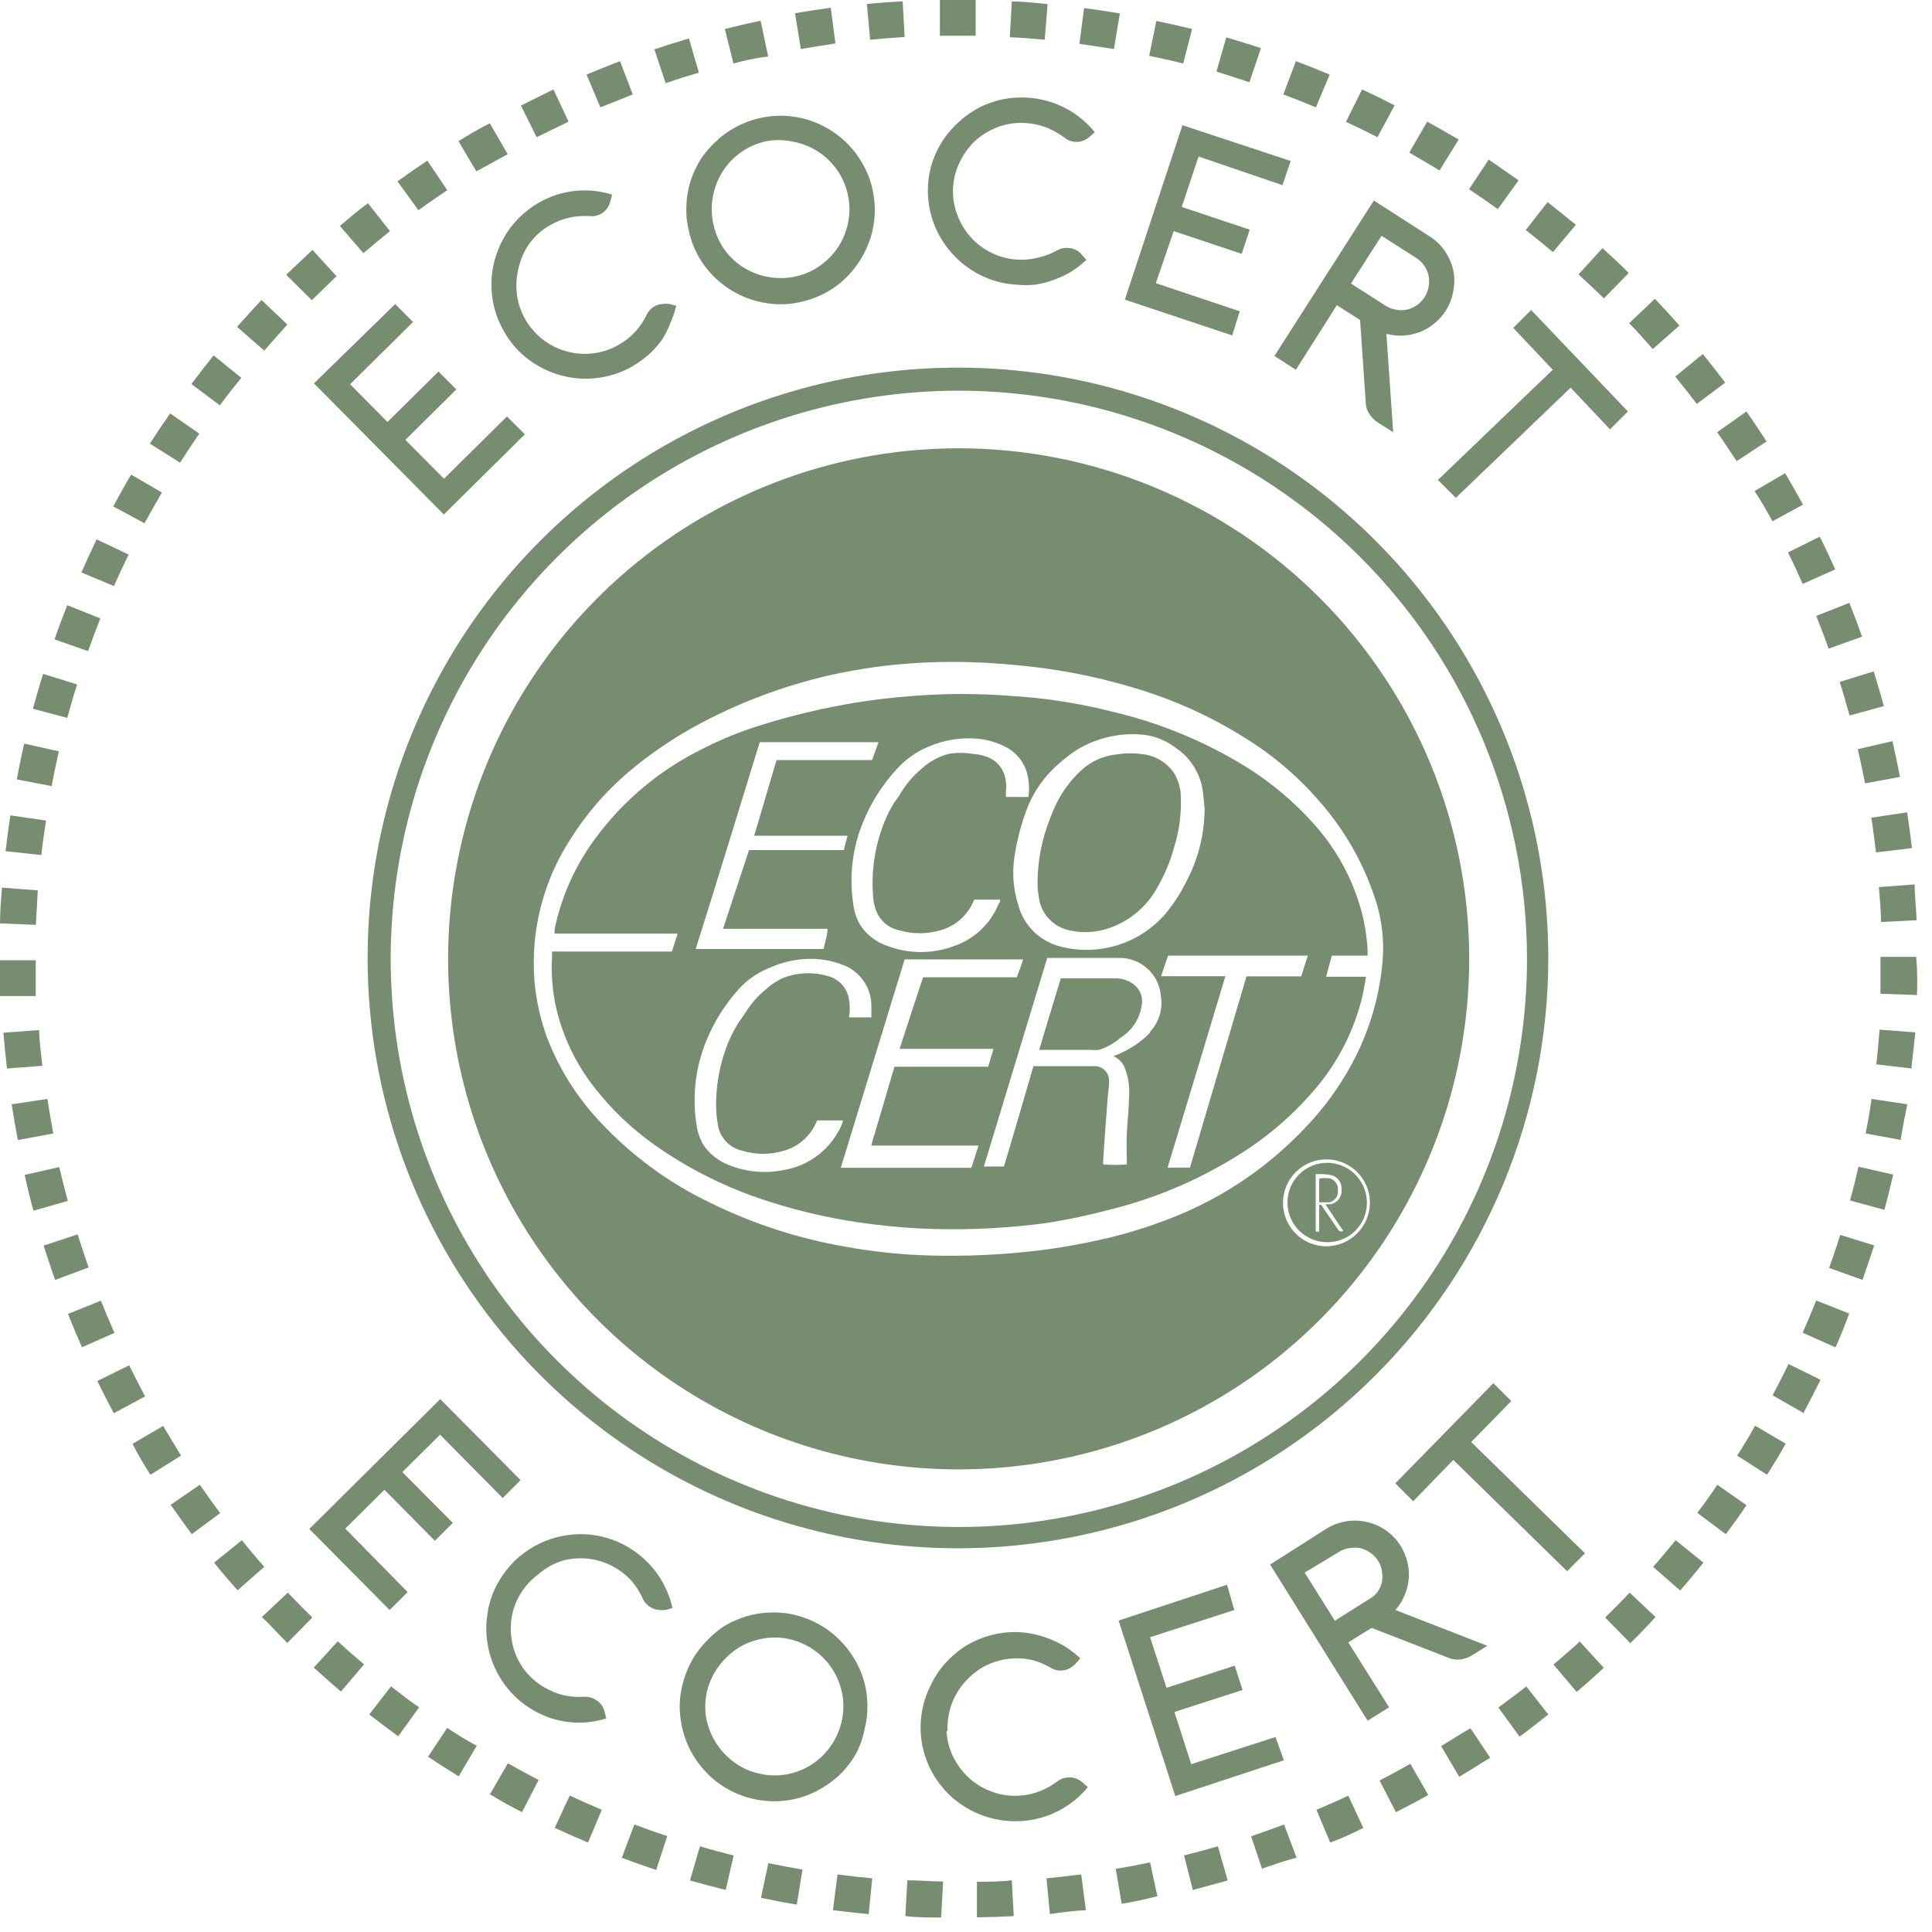 <svg width="108" height="108" viewBox="0 0 108 108" fill="none" xmlns="http://www.w3.org/2000/svg">
<path d="M52.61 107.19C51.94 107.19 51.26 107.19 50.61 107.11L50.72 105.11C51.37 105.11 52.03 105.17 52.72 105.18L52.61 107.19ZM54.61 107.19V105.19C55.25 105.19 55.91 105.19 56.56 105.11L56.67 107.11C56 107.15 55.31 107.17 54.64 107.18L54.61 107.19ZM48.56 107C47.9 106.94 47.22 106.86 46.56 106.78L46.82 104.78C47.46 104.87 48.11 104.94 48.76 105L48.56 107ZM58.69 107L58.5 105C59.14 104.94 59.79 104.86 60.44 104.78L60.7 106.78C60 106.82 59.35 106.89 58.69 107ZM44.54 106.47C43.88 106.36 43.21 106.23 42.54 106.09L42.95 104.15C43.58 104.28 44.23 104.4 44.86 104.51L44.54 106.47ZM62.71 106.47L62.37 104.47C63 104.37 63.65 104.24 64.29 104.11L64.7 106C64 106.18 63.37 106.31 62.71 106.42V106.47ZM40.57 105.65C39.92 105.49 39.26 105.31 38.57 105.12L39.13 103.21C39.75 103.4 40.39 103.57 41.01 103.72L40.57 105.65ZM66.68 105.65L66.19 103.72C66.82 103.56 67.46 103.39 68.08 103.21L68.63 105.12L66.68 105.65ZM36.68 104.53C36.04 104.32 35.39 104.09 34.76 103.85L35.46 101.99C36.07 102.22 36.69 102.44 37.3 102.64L36.68 104.53ZM70.57 104.53L69.94 102.65C70.55 102.44 71.17 102.22 71.78 101.99L72.48 103.85C71.85 104 71.2 104.24 70.57 104.45V104.53ZM32.87 103C32.25 102.74 31.62 102.46 31.01 102.18L31.85 100.37C32.44 100.65 33.04 100.91 33.64 101.17L32.87 103ZM74.36 103L73.59 101.17C74.18 100.92 74.78 100.66 75.37 100.38L76.21 102.18C75.6 102.49 75 102.77 74.36 103ZM29.18 101.3C28.59 101 27.98 100.67 27.39 100.3L28.39 98.57C28.95 98.89 29.53 99.2 30.11 99.5L29.18 101.3ZM78.03 101.3L77.12 99.53C77.7 99.23 78.27 98.92 78.84 98.6L79.84 100.34C79.23 100.69 78.63 101 78 101.32L78.03 101.3ZM25.64 99.3C25.07 98.94 24.49 98.58 23.93 98.2L25 96.59C25.54 96.95 26.1 97.3 26.65 97.59L25.64 99.3ZM81.56 99.3L80.56 97.61C81.11 97.27 81.66 96.92 82.2 96.61L83.3 98.26C82.7 98.62 82.13 99 81.56 99.33V99.3ZM84.93 97.06L83.76 95.45C84.29 95.06 84.82 94.67 85.32 94.27L86.55 95.84C86 96.28 85.48 96.69 84.93 97.09V97.06ZM22.26 97.06C21.72 96.66 21.17 96.25 20.64 95.84L21.86 94.27C22.37 94.67 22.86 95.06 23.43 95.44L22.26 97.06ZM88.12 94.56L86.84 93.05C87.33 92.63 87.84 92.2 88.31 91.76L89.65 93.23C89.14 93.72 88.63 94.16 88.12 94.59V94.56ZM19.06 94.56C18.55 94.13 18.06 93.68 17.54 93.22L18.88 91.75C19.36 92.19 19.85 92.62 20.35 93.04L19.06 94.56ZM91.12 91.84L89.73 90.42C90.19 89.97 90.65 89.5 91.1 89.03L92.54 90.39C92.08 90.91 91.6 91.4 91.12 91.87V91.84ZM16.06 91.84C15.59 91.37 15.11 90.84 14.64 90.39L16.09 89.03C16.54 89.5 17 89.97 17.46 90.42L16.06 91.84ZM93.91 88.9L92.41 87.59C92.84 87.11 93.26 86.59 93.67 86.1L95.22 87.35C94.79 87.9 94.35 88.42 93.91 88.92V88.9ZM13.28 88.9C12.84 88.4 12.4 87.9 11.97 87.35L13.52 86.1C13.92 86.6 14.35 87.1 14.77 87.59L13.28 88.9ZM96.47 85.76L94.88 84.57C95.273 84.057 95.647 83.533 96 83L97.63 84.14C97.27 84.68 96.87 85.23 96.47 85.77V85.76ZM10.72 85.76C10.32 85.22 9.92 84.67 9.54 84.12L11.17 83C11.54 83.53 11.92 84.07 12.31 84.58L10.72 85.76ZM8.41 82.44C8.05 81.88 7.7 81.3 7.41 80.71L9.12 79.71C9.45 80.27 9.79 80.83 10.12 81.37L8.41 82.44ZM98.78 82.44L97.11 81.37C97.46 80.82 97.8 80.26 98.11 79.7L99.82 80.7C99.5 81.29 99.14 81.87 98.78 82.44ZM6.36 79C6.05 78.41 5.74 77.81 5.44 77.2L7.22 76.32C7.51 76.91 7.81 77.49 8.11 78.06L6.36 79ZM100.84 79L99.09 78C99.39 77.42 99.7 76.84 99.98 76.25L101.77 77.13C101.47 77.73 101.16 78.34 100.84 78.94V79ZM4.58 75.31C4.31 74.7 4.05 74.07 3.8 73.45L5.64 72.71C5.88 73.31 6.14 73.92 6.4 74.51L4.58 75.31ZM102.58 75.31L100.77 74.5C101.03 73.91 101.29 73.3 101.53 72.7L103.37 73.43C103.16 74 102.9 74.67 102.62 75.29L102.58 75.31ZM3.08 71.55C2.86 70.92 2.64 70.27 2.44 69.63L4.34 69C4.53 69.61 4.74 70.24 4.95 70.85L3.08 71.55ZM104.13 71.55L102.25 70.88C102.47 70.27 102.68 69.65 102.87 69.03L104.77 69.62C104.57 70.22 104.35 70.87 104.13 71.51V71.55ZM1.87 67.68C1.69 67.03 1.53 66.37 1.38 65.68L3.31 65.24C3.463 65.873 3.623 66.503 3.79 67.13L1.87 67.68ZM105.34 67.63L103.42 67.11C103.59 66.49 103.75 65.85 103.89 65.22L105.83 65.66C105.68 66.32 105.51 67 105.34 67.63ZM1 63.73C0.87 63.07 0.76 62.4 0.65 61.73L2.65 61.43C2.75 62.08 2.86 62.73 2.98 63.36L1 63.73ZM106.29 63.73L104.29 63.36C104.42 62.72 104.53 62.07 104.62 61.43L106.62 61.73C106.49 62.34 106.37 63 106.25 63.68L106.29 63.73ZM0.39 59.73C0.31 59.06 0.25 58.39 0.19 57.73L2.19 57.58C2.19 58.23 2.3 58.89 2.37 59.58L0.39 59.73ZM106.89 59.73L104.89 59.5C104.96 58.86 105.02 58.2 105.07 57.56L107.07 57.71C107 58.32 106.93 59 106.85 59.67L106.89 59.73ZM0 55.68C0 55 0 54.32 0 53.68H2C2 54.32 2 54.98 2 55.68H0ZM107.12 55.62L105.12 55.55C105.12 54.9 105.12 54.25 105.12 53.6V53.49H107.12V53.59C107.19 54.27 107.18 55 107.16 55.62H107.12ZM2 51.7L0 51.62C0 50.95 0.06 50.27 0.11 49.62L2.11 49.77C2.08 50.39 2.05 51.05 2 51.7ZM105.15 51.54C105.15 50.9 105.08 50.24 105.03 49.59L107.03 49.44C107.03 50.11 107.12 50.79 107.14 51.44L105.15 51.54ZM2.31 47.8L0.31 47.58C0.39 46.91 0.48 46.23 0.58 45.58L2.58 45.87C2.47 46.51 2.38 47.16 2.31 47.8ZM104.87 47.65C104.79 47.01 104.71 46.35 104.61 45.71L106.61 45.41C106.71 46.077 106.8 46.743 106.88 47.41L104.87 47.65ZM2.87 43.94L0.94 43.57C1.06 42.91 1.2 42.25 1.35 41.57L3.29 42C3.14 42.66 3 43.31 2.89 43.94H2.87ZM104.26 43.79C104.13 43.16 104 42.51 103.85 41.88L105.79 41.43C105.94 42.09 106.08 42.76 106.21 43.43L104.26 43.79ZM3.76 40.13L1.84 39.62C2.02 38.953 2.21 38.303 2.41 37.67L4.31 38.26C4.11 38.88 3.93 39.51 3.76 40.13ZM103.39 40C103.22 39.37 103.04 38.74 102.84 38.12L104.74 37.53C104.94 38.17 105.13 38.82 105.31 39.47L103.39 40ZM4.92 36.4L3.05 35.74C3.27 35.1 3.51 34.46 3.76 33.83L5.61 34.57C5.37 35.17 5.14 35.79 4.92 36.4ZM102.22 36.26C102.01 35.65 101.77 35.04 101.53 34.43L103.38 33.7C103.63 34.32 103.87 34.96 104.09 35.59L102.22 36.26ZM6.37 32.76L4.55 32C4.82 31.38 5.11 30.76 5.4 30.15L7.19 31C6.91 31.57 6.63 32.17 6.37 32.76ZM100.77 32.64C100.51 32.05 100.24 31.46 99.95 30.88L101.73 30C102.03 30.61 102.32 31.22 102.59 31.83L100.77 32.64ZM8.08 29.25L6.33 28.31C6.65 27.72 6.98 27.12 7.33 26.53L9.05 27.53C8.717 28.11 8.393 28.683 8.08 29.25ZM99.08 29.14C98.77 28.57 98.45 28 98.08 27.45L99.79 26.45C100.13 27.03 100.47 27.62 100.79 28.21L99.08 29.14ZM10.08 25.87L8.38 24.8C8.74 24.24 9.12 23.67 9.51 23.11L11.14 24.24C10.77 24.78 10.41 25.33 10.06 25.87H10.08ZM97.08 25.78C96.73 25.24 96.36 24.69 95.99 24.16L97.63 23C98.01 23.55 98.39 24.12 98.75 24.68L97.08 25.78ZM12.29 22.66L10.7 21.47C11.1 20.93 11.52 20.39 11.94 19.87L13.49 21.12C13.08 21.62 12.67 22.14 12.29 22.66ZM94.85 22.58C94.457 22.06 94.057 21.55 93.65 21.05L95.19 19.79C95.61 20.31 96.03 20.85 96.44 21.39L94.85 22.58ZM14.75 19.58L13.25 18.27C13.69 17.77 14.15 17.27 14.62 16.77L16.06 18.14C15.61 18.65 15.17 19.14 14.75 19.62V19.58ZM92.39 19.51C91.96 19.03 91.52 18.51 91.07 18.07L92.51 16.7C92.98 17.2 93.44 17.7 93.88 18.2L92.39 19.51ZM17.39 16.74L16 15.36C16.48 14.89 17 14.42 17.47 13.97L18.81 15.44C18.37 15.88 17.89 16.33 17.43 16.78L17.39 16.74ZM89.66 16.68C89.2 16.23 88.72 15.78 88.24 15.34L89.58 13.87C90.08 14.32 90.58 14.79 91.05 15.26L89.66 16.68ZM20.31 14.15L19 12.63C19.51 12.2 20 11.77 20.57 11.36L21.8 12.92C21.31 13.32 20.8 13.74 20.31 14.15ZM86.81 14.09C86.31 13.68 85.81 13.26 85.29 12.86L86.51 11.3C87.04 11.71 87.57 12.14 88.09 12.57L86.81 14.09ZM23.39 11.75L22.22 10.14C22.77 9.74 23.33 9.35 23.89 8.98L25 10.63C24.45 11 23.92 11.37 23.39 11.75ZM83.73 11.69C83.2 11.31 82.66 10.94 82.12 10.58L83.22 8.92L84.89 10.08L83.73 11.69ZM26.63 9.58L25.63 7.89C26.2 7.54 26.79 7.19 27.38 6.89L28.38 8.62L26.63 9.58ZM80.47 9.53C79.91 9.19 79.35 8.86 78.78 8.53L79.78 6.8C80.37 7.12 80.96 7.47 81.54 7.8L80.47 9.53ZM30 7.67L29.12 5.9L30.94 5L31.78 6.8L30 7.67ZM77 7.67C76.42 7.37 75.83 7.08 75.24 6.81L76.14 5C76.75 5.28 77.36 5.58 77.96 5.89L77 7.67ZM33.56 6L32.79 4.17C33.4 3.91 34.04 3.66 34.66 3.42L35.37 5.28C34.76 5.53 34.15 5.77 33.56 6ZM73.56 6C72.96 5.75 72.35 5.51 71.74 5.28L72.44 3.42C73.07 3.65 73.7 3.91 74.33 4.17L73.56 6ZM37.21 4.65L36.58 2.76C37.21 2.55 37.86 2.34 38.51 2.15L39.07 4.06C38.45 4.24 37.82 4.44 37.21 4.65ZM69.84 4.6C69.23 4.39 68.6 4.2 68 4L68.55 2.09C69.2 2.28 69.85 2.48 70.49 2.69L69.84 4.6ZM41 3.55L40.52 1.62C41.17 1.46 41.84 1.3 42.52 1.16L42.94 3.16C42.22 3.24 41.58 3.39 41 3.55ZM66.14 3.55C65.51 3.39 64.87 3.25 64.24 3.12L64.64 1.17C65.3 1.31 65.97 1.46 66.64 1.62L66.14 3.55ZM44.77 2.74L44.44 0.74C45.1 0.63 45.78 0.52 46.44 0.43L46.7 2.43C46.06 2.53 45.41 2.63 44.77 2.74ZM62.27 2.74L60.34 2.45L60.6 0.45C61.26 0.54 61.94 0.64 62.6 0.75L62.27 2.74ZM48.64 2.22L48.46 0.22C49.12 0.16 49.8 0.11 50.46 0.07L50.57 2.07C49.93 2.11 49.287 2.16 48.64 2.22ZM58.4 2.22C57.75 2.16 57.1 2.11 56.45 2.08L56.56 0.08C57.23 0.08 57.91 0.17 58.56 0.23L58.4 2.22ZM52.54 2V0H54.54V2C53.85 2 53.19 2 52.54 2Z" fill="#778D6F"/>
<path d="M53.6 86.55C47.069 86.56 40.682 84.632 35.247 81.009C29.813 77.387 25.576 72.234 23.072 66.202C20.568 60.17 19.91 53.53 21.182 47.124C22.453 40.718 25.597 34.834 30.215 30.215C34.834 25.597 40.718 22.453 47.124 21.182C53.53 19.91 60.17 20.568 66.202 23.072C72.234 25.576 77.387 29.813 81.009 35.247C84.632 40.682 86.56 47.069 86.55 53.6C86.537 62.335 83.061 70.708 76.885 76.885C70.708 83.061 62.335 86.537 53.6 86.55ZM53.6 21.84C47.319 21.84 41.178 23.703 35.955 27.192C30.732 30.682 26.662 35.643 24.258 41.446C21.854 47.249 21.225 53.635 22.45 59.796C23.676 65.957 26.701 71.616 31.142 76.058C35.584 80.499 41.243 83.524 47.404 84.75C53.565 85.975 59.951 85.346 65.754 82.942C71.557 80.539 76.518 76.468 80.007 71.245C83.497 66.022 85.36 59.882 85.36 53.6C85.352 45.179 82.003 37.105 76.049 31.151C70.094 25.197 62.021 21.848 53.6 21.84Z" fill="#778D6F"/>
<path d="M29.34 24.28L24.81 28.76L17.55 21.43L22.09 17L23.09 18L19.57 21.48L21.66 23.59L24.51 20.77L25.51 21.77L22.66 24.59L24.82 26.76L28.34 23.28L29.34 24.28Z" fill="#778D6F"/>
<path d="M29.37 17.86C29.624 18.303 29.964 18.69 30.37 19C31.169 19.606 32.175 19.875 33.17 19.75C33.679 19.689 34.169 19.522 34.61 19.26C34.956 19.066 35.267 18.816 35.53 18.52C35.787 18.237 36 17.917 36.16 17.57C36.257 17.382 36.406 17.226 36.59 17.12C36.716 17.051 36.856 17.01 37 17C37.145 16.971 37.295 16.971 37.44 17L37.8 17.09C37.721 17.434 37.607 17.769 37.46 18.09C37.34 18.409 37.186 18.714 37 19C36.787 19.293 36.546 19.564 36.28 19.81C35.999 20.052 35.698 20.27 35.38 20.46C34.767 20.82 34.086 21.048 33.38 21.13C32.711 21.213 32.031 21.166 31.38 20.99C30.723 20.814 30.106 20.516 29.56 20.11C28.997 19.687 28.527 19.153 28.18 18.54C27.944 18.132 27.763 17.695 27.64 17.24C27.524 16.796 27.467 16.339 27.47 15.88C27.47 15.431 27.53 14.983 27.65 14.55C27.768 14.114 27.939 13.694 28.16 13.3C28.383 12.902 28.659 12.535 28.98 12.21C29.316 11.874 29.692 11.582 30.1 11.34C30.418 11.159 30.753 11.008 31.1 10.89C31.445 10.782 31.8 10.709 32.16 10.67C32.513 10.635 32.867 10.635 33.22 10.67C33.559 10.711 33.893 10.782 34.22 10.88L34.12 11.24C34.085 11.386 34.024 11.525 33.94 11.65C33.848 11.772 33.733 11.874 33.6 11.95C33.416 12.057 33.202 12.103 32.99 12.08C32.608 12.057 32.225 12.084 31.85 12.16C31.462 12.243 31.091 12.388 30.75 12.59C30.303 12.838 29.914 13.179 29.61 13.59C29.321 13.996 29.114 14.455 29 14.94C28.873 15.419 28.835 15.917 28.89 16.41C28.947 16.922 29.11 17.416 29.37 17.86Z" fill="#778D6F"/>
<path d="M38.51 12.91C38.395 12.453 38.348 11.981 38.37 11.51C38.381 11.052 38.455 10.598 38.59 10.16C38.727 9.729 38.915 9.316 39.15 8.93C39.391 8.563 39.676 8.227 40 7.93C40.325 7.608 40.696 7.335 41.1 7.12C41.516 6.893 41.96 6.721 42.42 6.61C42.879 6.505 43.349 6.458 43.82 6.47C44.278 6.49 44.731 6.567 45.17 6.7C46.033 6.967 46.814 7.449 47.44 8.1C47.76 8.43 48.033 8.804 48.25 9.21C48.485 9.622 48.657 10.067 48.76 10.53C48.87 10.988 48.917 11.459 48.9 11.93C48.88 12.388 48.803 12.841 48.67 13.28C48.396 14.14 47.916 14.919 47.27 15.55C46.94 15.87 46.566 16.143 46.16 16.36C45.748 16.586 45.307 16.754 44.85 16.86C44.163 17.032 43.447 17.056 42.75 16.93C42.083 16.819 41.444 16.578 40.87 16.22C40.289 15.864 39.783 15.399 39.38 14.85C38.954 14.273 38.658 13.612 38.51 12.91ZM39.89 12.58C40.004 13.092 40.222 13.575 40.53 14C41.128 14.8 42.014 15.334 43 15.49C43.508 15.578 44.029 15.561 44.53 15.44C45.03 15.326 45.5 15.108 45.91 14.8C46.311 14.509 46.65 14.142 46.91 13.72C47.169 13.297 47.346 12.829 47.43 12.34C47.518 11.832 47.501 11.311 47.38 10.81C47.264 10.311 47.046 9.841 46.74 9.43C46.449 9.029 46.082 8.69 45.66 8.43C45.237 8.171 44.769 7.994 44.28 7.91C43.779 7.805 43.261 7.805 42.76 7.91C42.258 8.026 41.785 8.244 41.37 8.55C40.969 8.841 40.63 9.208 40.37 9.63C40.111 10.053 39.934 10.521 39.85 11.01C39.752 11.53 39.765 12.066 39.89 12.58Z" fill="#778D6F"/>
<path d="M53.28 10.43C53.242 10.943 53.314 11.457 53.49 11.94C53.797 12.841 54.431 13.593 55.266 14.051C56.1 14.508 57.076 14.636 58 14.41C58.381 14.327 58.749 14.189 59.09 14C59.273 13.889 59.487 13.84 59.7 13.86C59.851 13.862 60 13.898 60.135 13.966C60.27 14.033 60.388 14.13 60.48 14.25L60.73 14.53C60.47 14.771 60.189 14.989 59.89 15.18C59.574 15.371 59.239 15.528 58.89 15.65C58.566 15.77 58.231 15.857 57.89 15.91C57.518 15.95 57.142 15.95 56.77 15.91C56.073 15.866 55.392 15.678 54.77 15.36C54.165 15.053 53.625 14.632 53.18 14.12C52.722 13.603 52.371 12.999 52.148 12.345C51.925 11.691 51.834 10.999 51.88 10.31C51.907 9.864 51.994 9.423 52.14 9C52.291 8.569 52.496 8.159 52.75 7.78C53.006 7.413 53.305 7.077 53.64 6.78C53.98 6.475 54.356 6.214 54.76 6C55.171 5.8 55.604 5.649 56.05 5.55C56.514 5.46 56.988 5.429 57.46 5.46C57.833 5.483 58.202 5.546 58.56 5.65C58.907 5.746 59.242 5.88 59.56 6.05C59.879 6.21 60.178 6.408 60.45 6.64C60.727 6.862 60.978 7.113 61.2 7.39L60.92 7.64C60.807 7.737 60.678 7.814 60.54 7.87C60.396 7.922 60.243 7.942 60.09 7.93C59.877 7.917 59.674 7.837 59.51 7.7C59.2 7.471 58.865 7.28 58.51 7.13C58.141 6.99 57.754 6.906 57.36 6.88C56.845 6.84 56.327 6.908 55.84 7.08C55.375 7.246 54.944 7.497 54.57 7.82C54.203 8.155 53.901 8.555 53.68 9C53.454 9.446 53.319 9.932 53.28 10.43Z" fill="#778D6F"/>
<path d="M68.88 18.75L62.88 16.75L66.1 7L72.15 9L71.69 10.35L67 8.75L66.06 11.57L69.86 12.84L69.41 14.19L65.61 12.92L64.61 15.83L69.3 17.4L68.88 18.75Z" fill="#778D6F"/>
<path d="M72.44 20.67L71.24 19.9L76.8 11.21L79.91 13.21C80.256 13.426 80.552 13.712 80.78 14.05C80.994 14.37 81.15 14.726 81.24 15.1C81.316 15.483 81.316 15.877 81.24 16.26C81.177 16.66 81.031 17.041 80.81 17.38C80.46 17.919 79.949 18.335 79.35 18.57C79.058 18.678 78.751 18.742 78.44 18.76C78.123 18.776 77.806 18.743 77.5 18.66L77.88 24.16L77.06 23.64C76.838 23.508 76.652 23.322 76.52 23.1C76.397 22.891 76.335 22.652 76.34 22.41L76.03 17.89L74.73 17.06L72.44 20.67ZM77.23 13.18L75.52 15.85L77.44 17.08C77.616 17.194 77.813 17.272 78.02 17.31C78.221 17.35 78.429 17.35 78.63 17.31C79.041 17.221 79.401 16.973 79.63 16.62C79.744 16.44 79.822 16.24 79.86 16.03C79.895 15.828 79.895 15.622 79.86 15.42C79.818 15.219 79.737 15.029 79.62 14.86C79.499 14.687 79.346 14.538 79.17 14.42L77.23 13.18Z" fill="#778D6F"/>
<path d="M84.59 18.33L85.59 17.33L91 23L90 24L87.8 21.67L81.38 27.83L80.38 26.83L86.8 20.67L84.59 18.33Z" fill="#778D6F"/>
<path d="M21.78 90L17.29 85.47L24.61 78.21L29.1 82.74L28.1 83.74L24.6 80.2L22.49 82.29L25.31 85.13L24.31 86.13L21.49 83.28L19.3 85.45L22.79 89L21.78 90Z" fill="#778D6F"/>
<path d="M29.08 89.12C28.815 89.56 28.645 90.05 28.58 90.56C28.523 91.041 28.553 91.529 28.67 92C28.791 92.48 29.005 92.932 29.3 93.33C29.608 93.738 29.996 94.078 30.44 94.33C30.779 94.531 31.146 94.679 31.53 94.77C31.904 94.851 32.288 94.878 32.67 94.85C32.88 94.84 33.089 94.892 33.27 95C33.405 95.076 33.524 95.178 33.62 95.3C33.702 95.422 33.763 95.558 33.8 95.7L33.89 96.06C33.564 96.163 33.229 96.233 32.89 96.27C32.538 96.305 32.182 96.305 31.83 96.27C31.47 96.228 31.115 96.151 30.77 96.04C30.423 95.919 30.088 95.765 29.77 95.58C29.164 95.223 28.637 94.746 28.22 94.18C27.815 93.631 27.52 93.01 27.35 92.35C27.181 91.697 27.14 91.018 27.23 90.35C27.312 89.642 27.544 88.961 27.91 88.35C28.155 87.947 28.447 87.574 28.78 87.24C29.113 86.927 29.482 86.655 29.88 86.43C30.274 86.211 30.694 86.043 31.13 85.93C31.568 85.819 32.018 85.762 32.47 85.76C32.926 85.761 33.38 85.821 33.82 85.94C34.276 86.064 34.713 86.249 35.12 86.49C35.444 86.679 35.746 86.904 36.02 87.16C36.286 87.406 36.527 87.677 36.74 87.97C36.942 88.26 37.116 88.568 37.26 88.89C37.407 89.21 37.517 89.546 37.59 89.89L37.23 89.99C37.084 90.014 36.936 90.014 36.79 89.99C36.636 89.976 36.489 89.925 36.36 89.84C36.175 89.735 36.027 89.574 35.94 89.38C35.78 89.018 35.567 88.681 35.31 88.38C34.697 87.704 33.865 87.265 32.96 87.14C32.469 87.079 31.97 87.109 31.49 87.23C30.977 87.385 30.503 87.648 30.1 88C29.687 88.3 29.34 88.681 29.08 89.12Z" fill="#778D6F"/>
<path d="M38.16 94.14C38.275 93.679 38.45 93.235 38.68 92.82C38.901 92.42 39.177 92.053 39.5 91.73C39.798 91.41 40.134 91.128 40.5 90.89C40.887 90.661 41.3 90.48 41.73 90.35C42.169 90.22 42.623 90.15 43.08 90.14C43.555 90.121 44.03 90.171 44.49 90.29C44.948 90.403 45.389 90.578 45.8 90.81C46.2 91.032 46.566 91.308 46.89 91.63C47.214 91.942 47.496 92.295 47.73 92.68C48.211 93.46 48.473 94.354 48.49 95.27C48.501 95.742 48.447 96.213 48.33 96.67C48.242 97.133 48.087 97.582 47.87 98C47.646 98.401 47.37 98.771 47.05 99.1C46.733 99.42 46.377 99.699 45.99 99.93C45.213 100.409 44.322 100.672 43.41 100.69C42.939 100.7 42.468 100.649 42.01 100.54C41.323 100.37 40.677 100.064 40.11 99.64C39.569 99.23 39.111 98.721 38.76 98.14C38.409 97.561 38.174 96.919 38.07 96.25C37.948 95.548 37.978 94.829 38.16 94.14ZM39.54 94.48C39.414 94.977 39.39 95.494 39.47 96C39.56 96.492 39.74 96.963 40 97.39C40.262 97.813 40.601 98.183 41 98.48C41.407 98.795 41.878 99.017 42.38 99.13C42.877 99.257 43.394 99.281 43.9 99.2C44.392 99.122 44.864 98.949 45.29 98.69C45.714 98.429 46.084 98.09 46.38 97.69C46.686 97.276 46.907 96.806 47.031 96.307C47.154 95.808 47.178 95.289 47.1 94.78C47.015 94.293 46.842 93.825 46.59 93.4C46.059 92.529 45.208 91.901 44.22 91.65C43.723 91.525 43.205 91.505 42.7 91.59C42.212 91.667 41.744 91.837 41.32 92.09C40.896 92.354 40.523 92.693 40.22 93.09C39.901 93.502 39.669 93.975 39.54 94.48Z" fill="#778D6F"/>
<path d="M52.91 96.76C52.935 97.275 53.068 97.779 53.3 98.24C53.524 98.68 53.826 99.076 54.19 99.41C54.56 99.741 54.992 99.996 55.46 100.16C55.942 100.34 56.457 100.414 56.97 100.38C57.364 100.361 57.753 100.276 58.12 100.13C58.478 99.992 58.815 99.804 59.12 99.57C59.289 99.439 59.496 99.365 59.71 99.36C59.862 99.348 60.016 99.368 60.16 99.42C60.296 99.474 60.422 99.551 60.53 99.65L60.81 99.9C60.586 100.174 60.334 100.426 60.06 100.65C59.781 100.87 59.483 101.064 59.17 101.23C58.85 101.392 58.515 101.523 58.17 101.62C57.811 101.721 57.442 101.781 57.07 101.8C56.367 101.842 55.664 101.744 55 101.51C54.363 101.287 53.773 100.948 53.26 100.51C52.737 100.05 52.309 99.493 52 98.87C51.689 98.246 51.509 97.566 51.47 96.87C51.441 96.4 51.478 95.929 51.58 95.47C51.674 95.021 51.829 94.587 52.04 94.18C52.24 93.75 52.502 93.352 52.82 93C53.117 92.665 53.453 92.366 53.82 92.11C54.203 91.859 54.616 91.657 55.05 91.51C55.499 91.358 55.967 91.267 56.44 91.24C56.811 91.219 57.183 91.24 57.55 91.3C57.891 91.361 58.225 91.451 58.55 91.57C58.898 91.697 59.233 91.858 59.55 92.05C59.849 92.241 60.13 92.459 60.39 92.7L60.14 92.99C60.037 93.097 59.919 93.188 59.79 93.26C59.636 93.343 59.465 93.387 59.29 93.387C59.115 93.387 58.944 93.343 58.79 93.26C58.476 93.073 58.14 92.925 57.79 92.82C57.409 92.717 57.013 92.68 56.62 92.71C56.106 92.738 55.603 92.867 55.14 93.09C54.697 93.315 54.301 93.62 53.97 93.99C53.629 94.363 53.365 94.8 53.194 95.275C53.022 95.751 52.946 96.255 52.97 96.76H52.91Z" fill="#778D6F"/>
<path d="M71.77 98.4L65.7 100.4L62.53 90.59L68.59 88.59L69 90L64.29 91.52L65.21 94.35L69.02 93.11L69.46 94.47L65.65 95.7L66.59 98.62L71.3 97.1L71.77 98.4Z" fill="#778D6F"/>
<path d="M77.65 95.44L76.45 96.19L71 87.46L74.14 85.46C74.475 85.25 74.848 85.109 75.237 85.044C75.627 84.978 76.025 84.991 76.41 85.08C76.798 85.167 77.165 85.33 77.49 85.56C77.814 85.79 78.09 86.082 78.3 86.42C78.636 86.969 78.793 87.608 78.75 88.25C78.722 88.559 78.648 88.863 78.53 89.15C78.407 89.464 78.228 89.752 78 90L83.14 92L82.31 92.52C82.095 92.656 81.853 92.741 81.6 92.77C81.356 92.791 81.111 92.746 80.89 92.64L76.67 91L75.37 91.81L77.65 95.44ZM72.93 87.91L74.62 90.6L76.54 89.39C76.717 89.291 76.873 89.158 77 89C77.117 88.83 77.202 88.641 77.25 88.44C77.285 88.238 77.285 88.032 77.25 87.83C77.219 87.62 77.144 87.419 77.03 87.24C76.918 87.06 76.768 86.906 76.59 86.79C76.423 86.674 76.237 86.59 76.04 86.54C75.838 86.505 75.632 86.505 75.43 86.54C75.219 86.568 75.018 86.643 74.84 86.76L72.93 87.91Z" fill="#778D6F"/>
<path d="M79 83.92L78 82.92L83.48 77.32L84.48 78.32L82.24 80.61L88.6 86.83L87.6 87.83L81.24 81.61L79 83.92Z" fill="#778D6F"/>
<path d="M74.19 65C73.601 65 73.037 65.234 72.62 65.65C72.204 66.067 71.97 66.631 71.97 67.22C71.97 67.809 72.204 68.373 72.62 68.79C73.037 69.206 73.601 69.44 74.19 69.44C74.481 69.443 74.77 69.387 75.04 69.277C75.31 69.167 75.556 69.005 75.762 68.799C75.969 68.594 76.132 68.349 76.243 68.08C76.355 67.81 76.411 67.521 76.41 67.23C76.41 66.64 76.176 66.075 75.76 65.657C75.344 65.239 74.78 65.003 74.19 65ZM74.81 68.75L73.94 67.48C73.94 67.42 73.87 67.33 73.74 67.35C73.74 67.6 73.74 67.85 73.74 68.1V68.85H73.55V65.63C73.84 65.63 74.1 65.63 74.35 65.68C74.52 65.703 74.677 65.784 74.794 65.91C74.911 66.036 74.98 66.199 74.99 66.37C75 66.473 75 66.577 74.99 66.68C74.967 66.84 74.893 66.988 74.78 67.103C74.666 67.218 74.519 67.294 74.36 67.32H74.09L75.09 68.81C75.045 68.836 74.992 68.846 74.941 68.836C74.889 68.827 74.843 68.8 74.81 68.76V68.75Z" fill="#778D6F"/>
<path d="M63.34 55C63.048 54.793 62.698 54.684 62.34 54.69H59.3C58.9 56.01 58.5 57.31 58.09 58.69H58.25C59.17 58.69 60.09 58.69 61.01 58.69C61.15 58.705 61.291 58.705 61.43 58.69C61.879 58.545 62.294 58.31 62.65 58C62.963 57.804 63.23 57.543 63.432 57.234C63.634 56.925 63.766 56.575 63.82 56.21C63.868 55.983 63.847 55.748 63.762 55.533C63.677 55.318 63.53 55.132 63.34 55Z" fill="#778D6F"/>
<path d="M74.79 66.55C74.805 66.413 74.775 66.274 74.705 66.155C74.634 66.036 74.528 65.943 74.4 65.89C74.183 65.84 73.957 65.84 73.74 65.89V67.21C73.95 67.21 74.13 67.21 74.31 67.21C74.457 67.179 74.588 67.094 74.677 66.972C74.765 66.85 74.806 66.7 74.79 66.55Z" fill="#778D6F"/>
<path d="M53.6 25.06C47.955 25.058 42.436 26.73 37.741 29.865C33.047 33 29.387 37.456 27.225 42.671C25.064 47.886 24.497 53.625 25.597 59.162C26.697 64.699 29.415 69.785 33.406 73.777C37.397 77.77 42.482 80.489 48.018 81.591C53.555 82.693 59.294 82.128 64.51 79.969C69.725 77.809 74.183 74.151 77.32 69.457C80.456 64.763 82.13 59.245 82.13 53.6C82.13 46.032 79.124 38.775 73.774 33.423C68.424 28.071 61.167 25.063 53.6 25.06ZM74.16 69.67C73.679 69.672 73.209 69.531 72.808 69.266C72.408 69.001 72.095 68.622 71.909 68.179C71.723 67.736 71.673 67.248 71.765 66.776C71.857 66.304 72.086 65.87 72.425 65.529C72.763 65.188 73.195 64.954 73.666 64.859C74.137 64.763 74.626 64.809 75.071 64.991C75.516 65.173 75.896 65.483 76.165 65.882C76.434 66.28 76.578 66.749 76.58 67.23C76.577 67.873 76.322 68.489 75.87 68.945C75.417 69.402 74.803 69.662 74.16 69.67ZM75.57 59.47C74.876 60.757 74.012 61.944 73 63C70.96 65.178 68.468 66.885 65.7 68C64.123 68.637 62.489 69.123 60.82 69.45C59.88 69.64 58.94 69.8 57.99 69.91C55.969 70.15 53.934 70.24 51.9 70.18C50.323 70.134 48.752 69.967 47.2 69.68C44.586 69.223 42.05 68.395 39.67 67.22C37.381 66.12 35.316 64.604 33.58 62.75C32.278 61.379 31.258 59.765 30.58 58C30.213 56.995 29.977 55.946 29.88 54.88C29.65 52.111 30.335 49.342 31.83 47C32.805 45.427 34.039 44.031 35.48 42.87C36.798 41.802 38.23 40.883 39.75 40.13C41.893 39.054 44.16 38.245 46.5 37.72C47.688 37.46 48.89 37.27 50.1 37.15C51.16 37.05 52.21 37 53.27 37C54.33 37 55.56 37.06 56.7 37.17C58.934 37.36 61.142 37.779 63.29 38.42C65.526 39.069 67.66 40.029 69.63 41.27C71.573 42.477 73.27 44.041 74.63 45.88C75.691 47.324 76.493 48.941 77 50.66C77.303 51.746 77.392 52.88 77.26 54C77.061 55.916 76.487 57.775 75.57 59.47Z" fill="#778D6F"/>
<path d="M76 50.57C75.495 48.925 74.643 47.407 73.5 46.12C72.362 44.834 71.042 43.722 69.58 42.82C67.335 41.446 64.889 40.434 62.33 39.82C60.648 39.385 58.931 39.094 57.2 38.95C56.38 38.89 55.56 38.83 54.74 38.81C53.482 38.773 52.224 38.807 50.97 38.91C49.91 38.99 48.86 39.11 47.81 39.28C46.075 39.567 44.361 39.971 42.68 40.49C41.408 40.874 40.175 41.379 39 42C36.597 43.233 34.536 45.039 33 47.26C32.027 48.678 31.347 50.276 31 51.96C31 52.03 31 52.1 31 52.19H37.25C37.45 52.19 37.65 52.19 37.88 52.19L37.56 53.19H30.86C30.86 53.28 30.86 53.35 30.86 53.43C30.799 54.437 30.883 55.447 31.11 56.43C31.498 58.035 32.232 59.537 33.26 60.83C34.203 62.033 35.314 63.094 36.56 63.98C38.499 65.351 40.638 66.417 42.9 67.14C44.82 67.763 46.796 68.198 48.8 68.44C49.91 68.58 51.02 68.67 52.13 68.7C54.276 68.762 56.423 68.648 58.55 68.36C59.712 68.175 60.863 67.932 62 67.63C64.519 67.01 66.925 65.998 69.13 64.63C70.736 63.649 72.18 62.425 73.41 61C74.765 59.456 75.717 57.601 76.18 55.6C76.25 55.27 76.3 54.93 76.36 54.6H74.87C74.63 54.6 74.38 54.6 74.13 54.6C74.24 54.2 74.34 53.81 74.45 53.42H76.45V53.14C76.408 52.268 76.257 51.404 76 50.57ZM60.16 41.94C61.328 41.218 62.708 40.918 64.07 41.09C64.67 41.188 65.237 41.431 65.72 41.8C66.112 42.063 66.447 42.402 66.704 42.797C66.962 43.192 67.137 43.636 67.22 44.1C67.28 44.47 67.3 44.86 67.34 45.24C67.326 46.676 66.963 48.087 66.28 49.35C65.971 49.968 65.592 50.549 65.15 51.08C64.286 52.084 63.103 52.762 61.8 53C60.964 53.16 60.102 53.129 59.28 52.91C58.72 52.772 58.207 52.487 57.794 52.084C57.38 51.682 57.082 51.176 56.93 50.62C56.646 49.736 56.57 48.798 56.71 47.88C56.835 47.063 57.036 46.26 57.31 45.48C57.662 44.437 58.279 43.503 59.1 42.77C59.433 42.468 59.787 42.191 60.16 41.94ZM52 41.7C52.765 41.382 53.592 41.239 54.42 41.28C55.086 41.303 55.738 41.485 56.32 41.81C56.646 41.998 56.922 42.261 57.126 42.578C57.329 42.895 57.454 43.255 57.49 43.63C57.535 43.935 57.535 44.245 57.49 44.55H56.23C56.235 44.453 56.235 44.357 56.23 44.26C56.273 43.923 56.238 43.581 56.13 43.26C56.041 43.015 55.893 42.796 55.7 42.621C55.506 42.447 55.273 42.323 55.02 42.26C54.809 42.195 54.591 42.155 54.37 42.14C53.926 42.07 53.474 42.07 53.03 42.14C52.472 42.29 51.957 42.571 51.53 42.96C51.014 43.392 50.581 43.914 50.25 44.5C50.17 44.64 50.05 44.77 49.96 44.91C49.738 45.271 49.55 45.653 49.4 46.05C48.879 47.388 48.681 48.831 48.82 50.26C48.842 50.454 48.886 50.645 48.95 50.83C49.045 51.122 49.215 51.384 49.443 51.589C49.672 51.794 49.95 51.936 50.25 52C51.01 52.225 51.82 52.225 52.58 52C52.985 51.886 53.359 51.683 53.675 51.407C53.992 51.13 54.243 50.786 54.41 50.4L54.46 50.29H55.91C55.91 50.37 55.91 50.44 55.83 50.51C55.615 51.052 55.287 51.541 54.868 51.946C54.449 52.352 53.949 52.663 53.4 52.86C52.165 53.34 50.795 53.34 49.56 52.86C48.956 52.651 48.439 52.246 48.09 51.71C47.869 51.334 47.732 50.914 47.69 50.48C47.465 48.955 47.655 47.397 48.24 45.97C48.689 44.862 49.337 43.846 50.15 42.97C50.66 42.409 51.293 41.974 52 41.7ZM42.46 41.49H49.11L48.75 42.49H43.41C42.99 43.9 42.58 45.3 42.16 46.72C42.75 46.72 43.32 46.72 43.89 46.72H47.38C47.3 47 47.24 47.25 47.17 47.52H41.87L40.42 51.92H46.26C46.26 52.29 46.11 52.67 46.04 53.05H38.89C40.09 49.25 41.27 45.37 42.47 41.49H42.46ZM43.83 65.4C42.803 65.617 41.734 65.523 40.76 65.13C40.174 64.912 39.67 64.517 39.32 64C39.112 63.641 38.979 63.242 38.93 62.83C38.689 61.262 38.879 59.658 39.48 58.19C39.93 57.083 40.577 56.066 41.39 55.19C41.844 54.72 42.393 54.352 43 54.11C43.749 53.766 44.566 53.592 45.39 53.6C45.965 53.606 46.533 53.715 47.07 53.92C47.548 54.086 47.963 54.396 48.257 54.809C48.55 55.221 48.709 55.714 48.71 56.22C48.71 56.41 48.71 56.6 48.71 56.79C48.71 56.79 48.71 56.84 48.71 56.87H47.46C47.518 56.539 47.518 56.201 47.46 55.87C47.413 55.551 47.27 55.254 47.05 55.019C46.831 54.783 46.545 54.62 46.23 54.55C45.419 54.319 44.555 54.362 43.77 54.67C43.431 54.826 43.118 55.031 42.84 55.28C42.384 55.65 41.993 56.093 41.68 56.59L41.23 57.25C40.943 57.723 40.708 58.226 40.53 58.75C40.195 59.732 40.026 60.763 40.03 61.8C40.033 62.165 40.067 62.53 40.13 62.89C40.186 63.234 40.344 63.554 40.583 63.809C40.821 64.063 41.13 64.241 41.47 64.32C42.242 64.559 43.068 64.559 43.84 64.32C44.233 64.206 44.596 64.008 44.904 63.738C45.211 63.468 45.456 63.135 45.62 62.76L45.68 62.63H47.13C47.057 62.889 46.946 63.135 46.8 63.36C46.484 63.896 46.054 64.357 45.541 64.709C45.028 65.062 44.444 65.298 43.83 65.4ZM54.3 65.28H47L50.57 53.63H57.19C57.09 53.98 56.96 54.3 56.84 54.63H51.6C51.16 55.95 50.73 57.27 50.29 58.63C50.89 58.63 51.46 58.63 52.04 58.63H55.54L55.24 59.63H50L48.7 64.04H54.7C54.55 64.5 54.43 64.89 54.3 65.28ZM64.3 57.72C63.748 58.28 63.084 58.717 62.35 59L62.22 59.06H62.28C62.426 59.127 62.557 59.224 62.664 59.345C62.77 59.465 62.851 59.607 62.9 59.76C63.089 60.267 63.161 60.811 63.11 61.35C63.11 62.02 63.02 62.69 62.99 63.35C62.96 64.01 62.99 64.35 62.99 64.9V65.09C62.551 65.13 62.109 65.13 61.67 65.09C61.665 64.997 61.665 64.903 61.67 64.81C61.74 63.75 61.82 62.69 61.9 61.63C61.9 61.34 61.97 61.06 61.98 60.77C62.004 60.591 62.004 60.409 61.98 60.23C61.944 60.067 61.858 59.918 61.735 59.806C61.611 59.693 61.456 59.621 61.29 59.6H60.94H57.77C57.5 60.54 57.22 61.47 56.95 62.41C56.68 63.35 56.4 64.27 56.12 65.21H55C56.18 61.32 57.36 57.45 58.54 53.55H62.54C63.125 53.535 63.694 53.744 64.131 54.134C64.568 54.525 64.839 55.067 64.89 55.65C64.955 56.021 64.93 56.402 64.819 56.762C64.708 57.122 64.513 57.45 64.25 57.72H64.3ZM72.92 54L72.74 54.58H69.68C68.63 58.15 67.57 61.7 66.52 65.27H65.27C66.35 61.71 67.42 58.16 68.5 54.57H64.91C65.03 54.17 65.17 53.8 65.3 53.42H73.11L72.92 54Z" fill="#778D6F"/>
<path d="M59.75 52C60.517 52.182 61.321 52.133 62.06 51.86C63.189 51.459 64.129 50.654 64.7 49.6C65.1 48.913 65.41 48.177 65.62 47.41C65.936 46.419 66.065 45.378 66 44.34C65.964 43.923 65.827 43.522 65.6 43.17C65.408 42.9 65.162 42.671 64.879 42.499C64.595 42.327 64.279 42.215 63.95 42.17C63.447 42.09 62.934 42.09 62.43 42.17C61.683 42.245 60.981 42.56 60.43 43.07C59.789 43.666 59.279 44.388 58.93 45.19C58.77 45.55 58.63 45.92 58.5 46.3C58.186 47.242 58.018 48.227 58 49.22C58 49.5 58 49.78 58.06 50.05C58.094 50.514 58.277 50.954 58.582 51.305C58.886 51.656 59.296 51.9 59.75 52Z" fill="#778D6F"/>
</svg>
